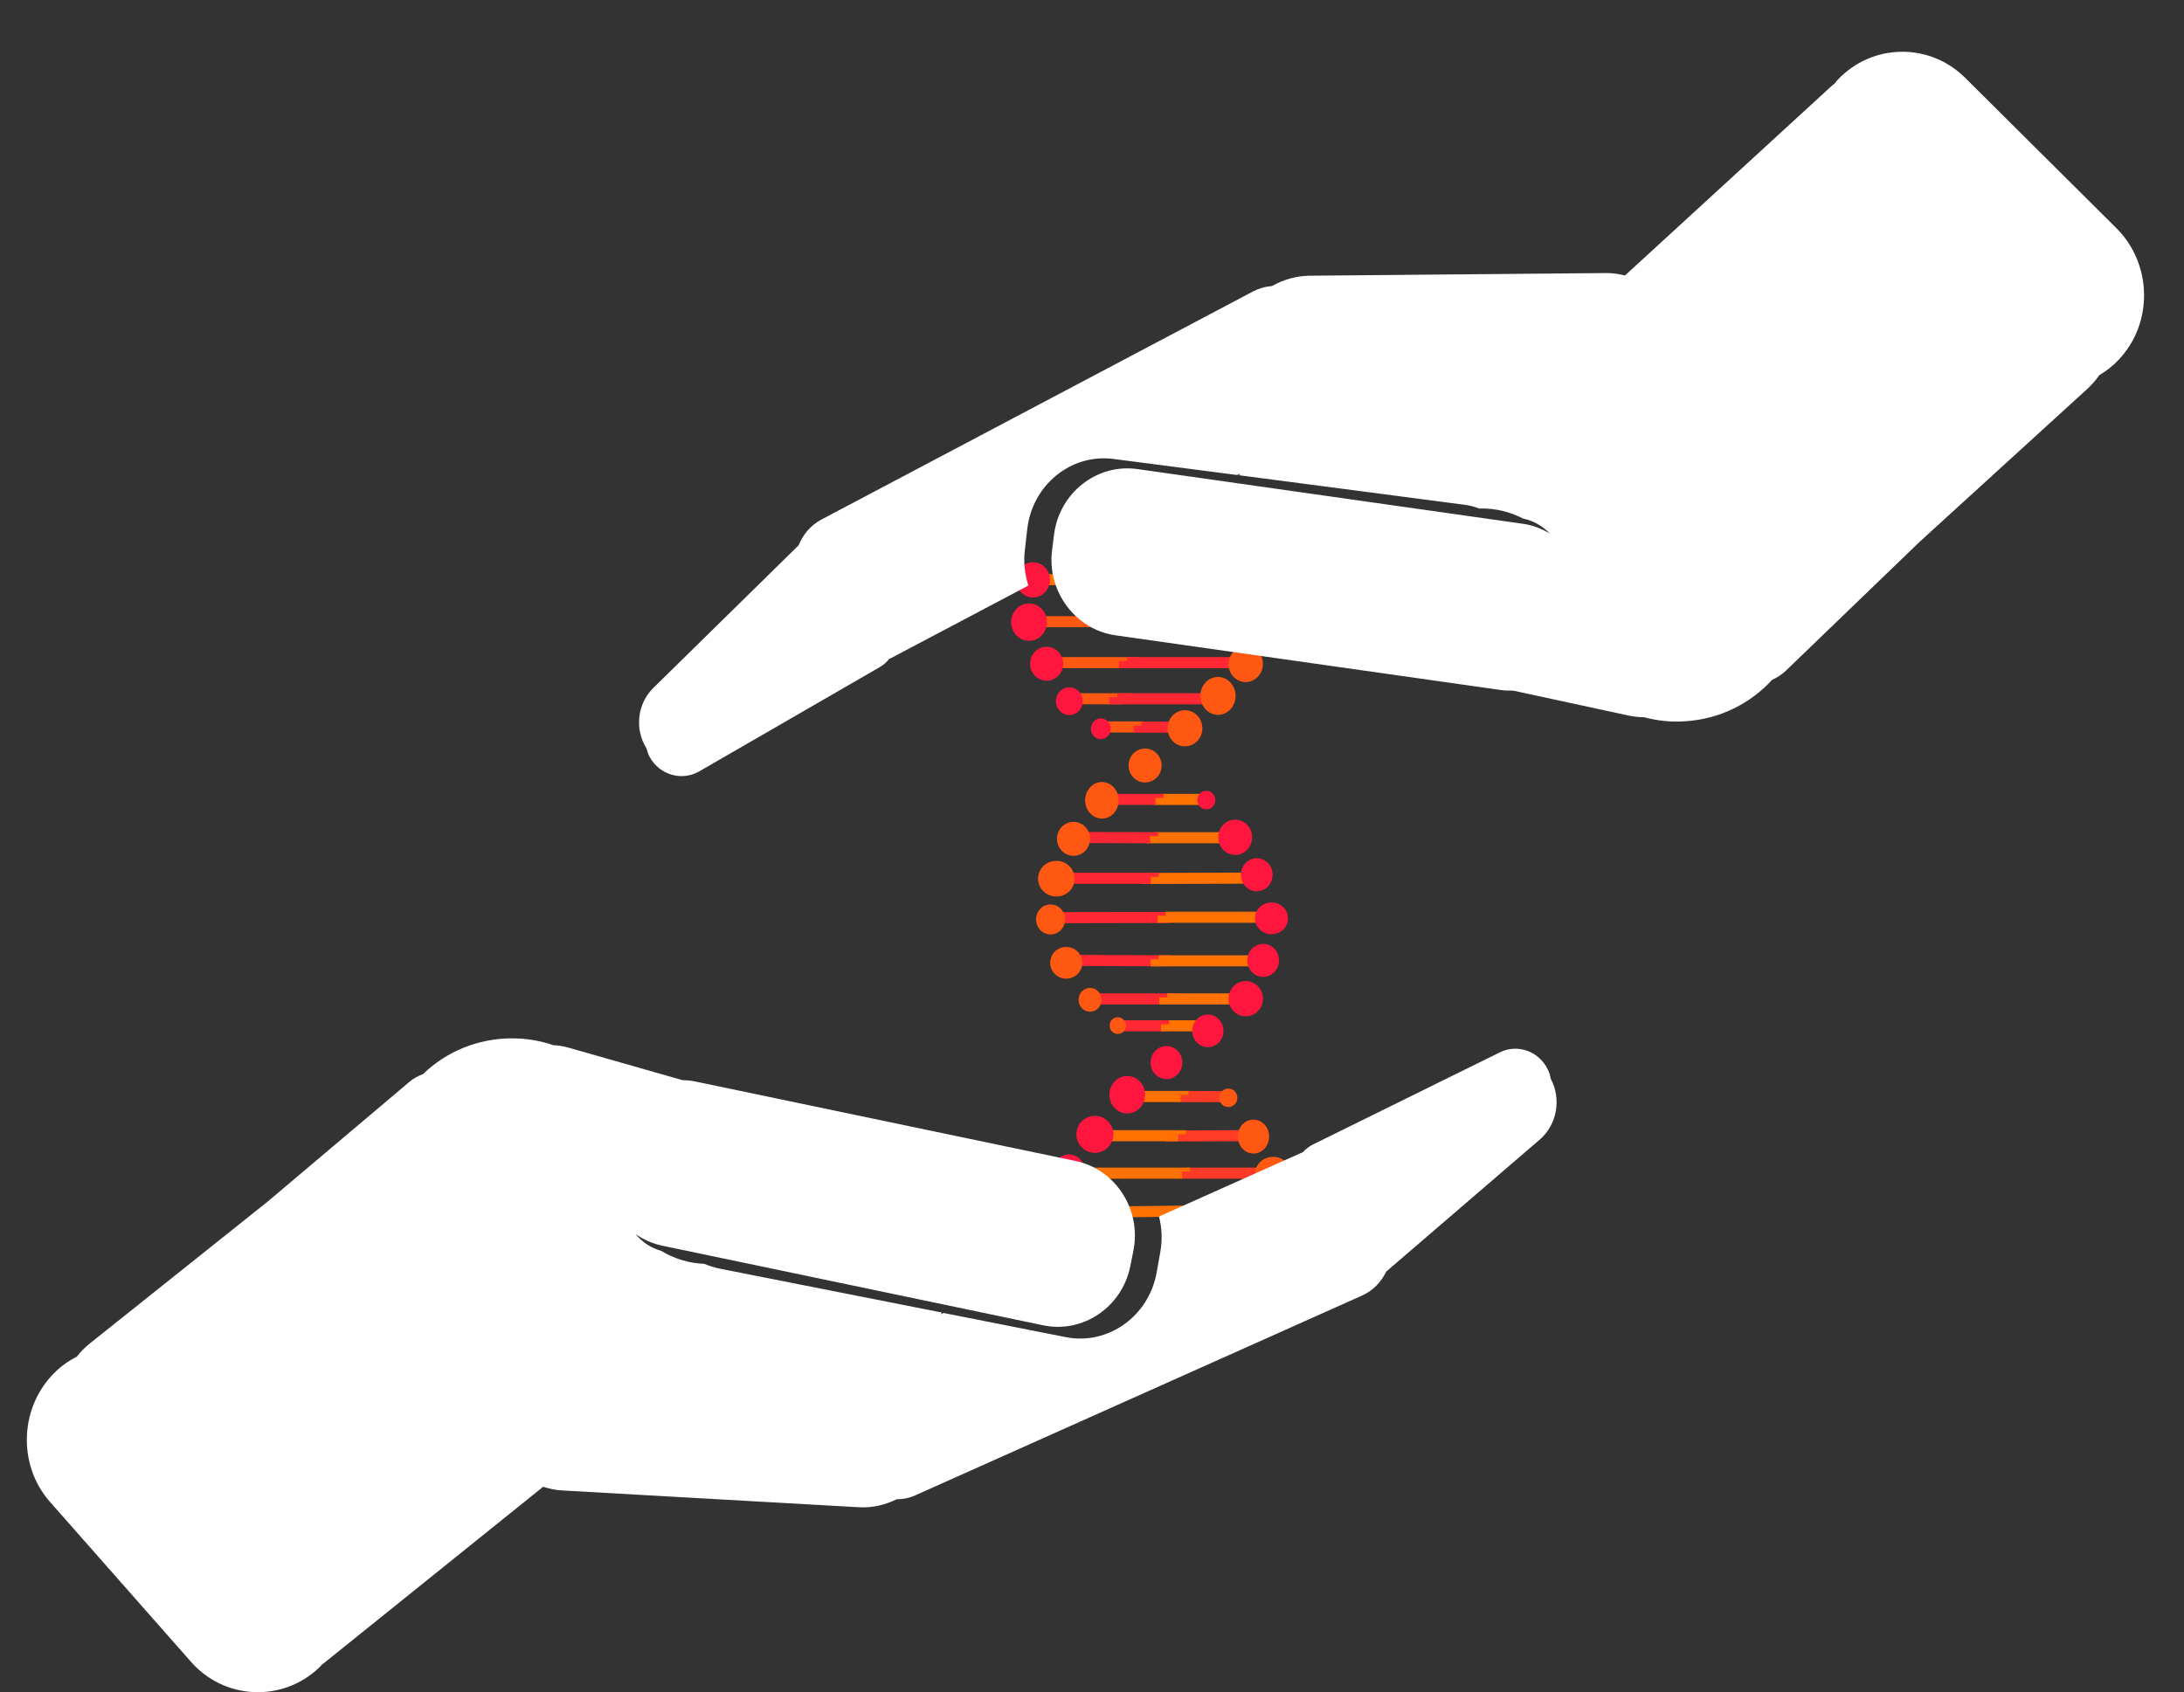 <?xml version="1.0" encoding="utf-8"?>
<!-- Generator: Adobe Illustrator 16.0.0, SVG Export Plug-In . SVG Version: 6.00 Build 0)  -->
<!DOCTYPE svg PUBLIC "-//W3C//DTD SVG 1.1//EN" "http://www.w3.org/Graphics/SVG/1.1/DTD/svg11.dtd">
<svg version="1.1" id="Layer_1" xmlns="http://www.w3.org/2000/svg" xmlns:xlink="http://www.w3.org/1999/xlink" x="0px" y="0px"
	 width="306.414px" height="237.436px" viewBox="0 0 306.414 237.436" enable-background="new 0 0 306.414 237.436"
	 xml:space="preserve">
<rect x="0" y="0" width="306.414" height="237.436" fill="#333333" stroke="none"/>
<g>
	<line fill="none" x1="180.341" y1="81.052" x2="167.763" y2="81.052"/>
	<line fill="none" stroke="#FF2733" stroke-miterlimit="10" x1="180.341" y1="81.052" x2="167.763" y2="81.052"/>
	<line fill="none" x1="157.752" y1="86.953" x2="146.721" y2="86.953"/>
	<line fill="none" stroke="#FF5812" stroke-miterlimit="10" x1="157.752" y1="86.953" x2="146.721" y2="86.953"/>
	<line fill="none" x1="159.669" y1="92.7" x2="149.163" y2="92.7"/>
	<line fill="none" stroke="#FF5812" stroke-miterlimit="10" x1="159.669" y1="92.7" x2="148.297" y2="92.7"/>
	<line fill="none" x1="158.679" y1="97.769" x2="151.417" y2="97.769"/>
	<line fill="none" stroke="#FF5812" stroke-miterlimit="10" x1="158.679" y1="97.769" x2="151.417" y2="97.769"/>
	<line fill="none" x1="160.442" y1="101.723" x2="156.115" y2="101.723"/>
	<line fill="none" stroke="#FF5812" stroke-miterlimit="10" x1="160.442" y1="101.723" x2="155.033" y2="101.723"/>
	<line fill="none" x1="162.975" y1="111.89" x2="169.679" y2="111.89"/>
	<line fill="none" stroke="#FF7100" stroke-miterlimit="10" x1="162.975" y1="111.89" x2="169.679" y2="111.89"/>
	<line fill="none" x1="161.924" y1="117.266" x2="173.79" y2="117.266"/>
	<line fill="none" stroke="#FF7100" stroke-miterlimit="10" x1="161.924" y1="117.266" x2="173.79" y2="117.266"/>
	<line fill="none" x1="161.307" y1="122.983" x2="178.95" y2="122.921"/>
	<line fill="none" stroke="#FF7100" stroke-miterlimit="10" x1="161.307" y1="122.983" x2="177.992" y2="122.921"/>
	<line fill="none" x1="149.687" y1="128.484" x2="165.044" y2="128.453"/>
	<line fill="none" stroke="#FF2733" stroke-miterlimit="10" x1="148.238" y1="128.484" x2="165.044" y2="128.453"/>
	<line fill="none" x1="151.819" y1="134.478" x2="164.209" y2="134.54"/>
	<line fill="none" stroke="#FF2733" stroke-miterlimit="10" x1="150.098" y1="134.478" x2="164.209" y2="134.54"/>
	<line fill="none" x1="155.528" y1="139.885" x2="165.446" y2="139.885"/>
	<line fill="none" stroke="#FF2733" stroke-miterlimit="10" x1="153.738" y1="139.885" x2="165.446" y2="139.885"/>
	<line fill="none" x1="158.31" y1="143.655" x2="164.365" y2="143.655"/>
	<line fill="none" stroke="#FF2733" stroke-miterlimit="10" x1="157.366" y1="143.655" x2="164.365" y2="143.655"/>
	<line fill="none" x1="164.706" y1="159.105" x2="174.963" y2="159.074"/>
	<line fill="none" stroke="#FF3A26" stroke-miterlimit="10" x1="164.706" y1="159.105" x2="174.963" y2="159.074"/>
	<line fill="none" x1="178.147" y1="164.328" x2="166.559" y2="164.328"/>
	<line fill="none" stroke="#FF3A26" stroke-miterlimit="10" x1="178.147" y1="164.328" x2="166.559" y2="164.328"/>
	<line fill="none" x1="180.156" y1="169.642" x2="167.146" y2="169.642"/>
	<line fill="none" stroke="#FF3A26" stroke-miterlimit="10" x1="180.156" y1="169.642" x2="167.146" y2="169.642"/>
	<line fill="none" x1="149.132" y1="169.858" x2="167.146" y2="169.642"/>
	<line fill="none" stroke="#FF7100" stroke-miterlimit="10" x1="149.132" y1="169.858" x2="167.146" y2="169.642"/>
	<line fill="none" x1="152.591" y1="164.328" x2="166.96" y2="164.328"/>
	<line fill="none" stroke="#FF7100" stroke-miterlimit="10" x1="152.591" y1="164.328" x2="166.96" y2="164.328"/>
	<line fill="none" x1="156.639" y1="159.074" x2="166.404" y2="159.074"/>
	<line fill="none" stroke="#FF7100" stroke-miterlimit="10" x1="154.871" y1="159.074" x2="166.404" y2="159.074"/>
	<line fill="none" x1="166.25" y1="153.574" x2="172.739" y2="153.605"/>
	<line fill="none" stroke="#FF3A26" stroke-miterlimit="10" x1="166.25" y1="153.574" x2="172.739" y2="153.605"/>
	<line fill="none" x1="160.595" y1="153.574" x2="166.745" y2="153.574"/>
	<line fill="none" stroke="#FF7100" stroke-miterlimit="10" x1="160.595" y1="153.574" x2="166.745" y2="153.574"/>
	<line fill="none" x1="169.34" y1="143.655" x2="163.994" y2="143.655"/>
	<line fill="none" stroke="#FF7100" stroke-miterlimit="10" x1="169.34" y1="143.655" x2="163.994" y2="143.655"/>
	<line fill="none" x1="174.376" y1="139.885" x2="163.748" y2="139.885"/>
	<line fill="none" stroke="#FF7100" stroke-miterlimit="10" x1="174.376" y1="139.885" x2="163.748" y2="139.885"/>
	<line fill="none" x1="176.354" y1="134.54" x2="162.542" y2="134.54"/>
	<line fill="none" stroke="#FF7100" stroke-miterlimit="10" x1="176.354" y1="134.54" x2="162.542" y2="134.54"/>
	<line fill="none" x1="177.992" y1="128.422" x2="163.532" y2="128.422"/>
	<line fill="none" stroke="#FF7100" stroke-miterlimit="10" x1="177.992" y1="128.422" x2="163.532" y2="128.422"/>
	<line fill="none" x1="162.574" y1="122.952" x2="149.316" y2="122.952"/>
	<line fill="none" stroke="#FF2733" stroke-miterlimit="10" x1="162.574" y1="122.952" x2="149.316" y2="122.952"/>
	<line fill="none" x1="162.481" y1="117.266" x2="152.995" y2="117.236"/>
	<line fill="none" stroke="#FF2733" stroke-miterlimit="10" x1="162.481" y1="117.266" x2="151.878" y2="117.236"/>
	<line fill="none" x1="157.133" y1="111.89" x2="163.221" y2="111.89"/>
	<line fill="none" stroke="#FF2733" stroke-miterlimit="10" x1="155.945" y1="111.89" x2="163.221" y2="111.89"/>
	<line fill="none" x1="165.664" y1="101.755" x2="160.164" y2="101.755"/>
	<line fill="none" stroke="#FF2733" stroke-miterlimit="10" x1="165.664" y1="101.755" x2="160.164" y2="101.755"/>
	<line fill="none" x1="169.99" y1="97.769" x2="156.764" y2="97.769"/>
	<line fill="none" stroke="#FF2733" stroke-miterlimit="10" x1="169.99" y1="97.769" x2="156.764" y2="97.769"/>
	<line fill="none" x1="174.778" y1="92.7" x2="158.125" y2="92.7"/>
	<line fill="none" stroke="#FF2733" stroke-miterlimit="10" x1="174.778" y1="92.7" x2="158.125" y2="92.7"/>
	<line fill="none" x1="177.189" y1="86.923" x2="156.732" y2="86.923"/>
	<line fill="none" stroke="#FF2733" stroke-miterlimit="10" x1="177.189" y1="86.923" x2="156.732" y2="86.923"/>
	<line fill="none" x1="169.217" y1="81.052" x2="146.258" y2="81.052"/>
	<line fill="none" stroke="#FF7100" stroke-miterlimit="10" x1="169.217" y1="81.052" x2="146.258" y2="81.052"/>
	<line fill="none" stroke="#FF2733" stroke-miterlimit="10" x1="179.228" y1="81.607" x2="166.652" y2="81.607"/>
	<line fill="none" stroke="#FF5812" stroke-miterlimit="10" x1="156.639" y1="87.51" x2="145.609" y2="87.51"/>
	<line fill="none" stroke="#FF5812" stroke-miterlimit="10" x1="158.556" y1="93.257" x2="148.05" y2="93.257"/>
	<line fill="none" stroke="#FF5812" stroke-miterlimit="10" x1="157.567" y1="98.324" x2="150.306" y2="98.324"/>
	<line fill="none" stroke="#FF5812" stroke-miterlimit="10" x1="159.329" y1="102.279" x2="155.001" y2="102.279"/>
	<line fill="none" stroke="#FF7100" stroke-miterlimit="10" x1="161.862" y1="112.446" x2="168.568" y2="112.446"/>
	<line fill="none" stroke="#FF7100" stroke-miterlimit="10" x1="160.811" y1="117.823" x2="172.676" y2="117.823"/>
	<line fill="none" stroke="#FF7100" stroke-miterlimit="10" x1="160.194" y1="123.54" x2="177.838" y2="123.477"/>
	<line fill="none" stroke="#FF2733" stroke-miterlimit="10" x1="148.576" y1="129.04" x2="163.933" y2="129.009"/>
	<line fill="none" stroke="#FF2733" stroke-miterlimit="10" x1="150.708" y1="135.034" x2="163.098" y2="135.095"/>
	<line fill="none" stroke="#FF2733" stroke-miterlimit="10" x1="154.415" y1="140.441" x2="164.334" y2="140.441"/>
	<line fill="none" stroke="#FF2733" stroke-miterlimit="10" x1="157.196" y1="144.212" x2="163.253" y2="144.212"/>
	<line fill="none" stroke="#FF3A26" stroke-miterlimit="10" x1="163.592" y1="159.661" x2="173.852" y2="159.63"/>
	<line fill="none" stroke="#FF3A26" stroke-miterlimit="10" x1="177.034" y1="164.884" x2="165.446" y2="164.884"/>
	<line fill="none" stroke="#FF3A26" stroke-miterlimit="10" x1="179.042" y1="170.199" x2="166.035" y2="170.199"/>
	<line fill="none" stroke="#FF7100" stroke-miterlimit="10" x1="148.019" y1="170.415" x2="166.035" y2="170.199"/>
	<line fill="none" stroke="#FF7100" stroke-miterlimit="10" x1="151.48" y1="164.884" x2="165.849" y2="164.884"/>
	<line fill="none" stroke="#FF7100" stroke-miterlimit="10" x1="155.528" y1="159.63" x2="165.292" y2="159.63"/>
	<line fill="none" stroke="#FF3A26" stroke-miterlimit="10" x1="165.137" y1="154.131" x2="171.625" y2="154.161"/>
	<line fill="none" stroke="#FF7100" stroke-miterlimit="10" x1="159.484" y1="154.131" x2="165.631" y2="154.131"/>
	<line fill="none" stroke="#FF7100" stroke-miterlimit="10" x1="168.227" y1="144.212" x2="162.882" y2="144.212"/>
	<line fill="none" stroke="#FF7100" stroke-miterlimit="10" x1="173.263" y1="140.441" x2="162.634" y2="140.441"/>
	<line fill="none" stroke="#FF7100" stroke-miterlimit="10" x1="175.242" y1="135.095" x2="161.43" y2="135.095"/>
	<line fill="none" stroke="#FF7100" stroke-miterlimit="10" x1="176.88" y1="128.978" x2="162.418" y2="128.978"/>
	<line fill="none" stroke="#FF2733" stroke-miterlimit="10" x1="161.46" y1="123.509" x2="148.205" y2="123.509"/>
	<line fill="none" stroke="#FF2733" stroke-miterlimit="10" x1="161.368" y1="117.823" x2="151.881" y2="117.792"/>
	<line fill="none" stroke="#FF2733" stroke-miterlimit="10" x1="156.022" y1="112.446" x2="162.11" y2="112.446"/>
	<line fill="none" stroke="#FF2733" stroke-miterlimit="10" x1="164.55" y1="102.311" x2="159.05" y2="102.311"/>
	<line fill="none" stroke="#FF2733" stroke-miterlimit="10" x1="168.876" y1="98.324" x2="155.651" y2="98.324"/>
	<line fill="none" stroke="#FF2733" stroke-miterlimit="10" x1="173.667" y1="93.257" x2="157.01" y2="93.257"/>
	<line fill="none" stroke="#FF2733" stroke-miterlimit="10" x1="176.078" y1="87.479" x2="155.621" y2="87.479"/>
	<line fill="none" stroke="#FF7100" stroke-miterlimit="10" x1="168.104" y1="81.607" x2="145.146" y2="81.607"/>
	<path fill="#FF163F" d="M149.965,161.979c1.234,0,2.257,1.082,2.257,2.441c0,1.36-1.022,2.441-2.257,2.441
		c-1.236,0-2.255-1.081-2.255-2.441C147.71,163.061,148.699,161.979,149.965,161.979z"/>
	<ellipse fill="#FF163F" cx="147.124" cy="170.198" rx="2.317" ry="2.379"/>
	<path fill="#FF163F" d="M153.612,156.571c1.422,0,2.596,1.174,2.596,2.596s-1.174,2.598-2.596,2.598s-2.596-1.176-2.596-2.598
		S152.16,156.571,153.612,156.571z"/>
	<path fill="#FF163F" d="M158.154,150.978c1.391,0,2.502,1.175,2.502,2.627s-1.111,2.626-2.502,2.626
		c-1.392,0-2.503-1.174-2.503-2.626S156.764,150.978,158.154,150.978z"/>
	<ellipse fill="#FF163F" cx="163.655" cy="149.094" rx="2.225" ry="2.317"/>
	<path fill="#FF163F" d="M169.463,142.357c1.204,0,2.194,1.021,2.194,2.287c0,1.266-0.99,2.285-2.194,2.285s-2.194-1.02-2.194-2.285
		C167.269,143.378,168.227,142.357,169.463,142.357z"/>
	<ellipse fill="#FF163F" cx="174.778" cy="140.132" rx="2.411" ry="2.472"/>
	<path fill="#FF163F" d="M177.219,132.438c1.236,0,2.225,1.051,2.225,2.317c0,1.268-0.988,2.317-2.225,2.317
		c-1.235,0-2.226-1.05-2.226-2.317C174.994,133.489,175.984,132.438,177.219,132.438z"/>
	<path fill="#FF163F" d="M178.395,126.63c1.267,0,2.317,0.989,2.317,2.225c0,1.236-1.051,2.225-2.317,2.225
		c-1.269,0-2.319-0.988-2.319-2.225C176.076,127.619,177.096,126.63,178.395,126.63z"/>
	<ellipse fill="#FF163F" cx="176.324" cy="122.736" rx="2.225" ry="2.318"/>
	<path fill="#FF163F" d="M154.447,100.798c0.772,0,1.39,0.648,1.39,1.451c0,0.804-0.617,1.452-1.39,1.452s-1.392-0.648-1.392-1.452
		C153.055,101.446,153.674,100.798,154.447,100.798z"/>
	<path fill="#FF163F" d="M150.028,96.44c1.051,0,1.884,0.865,1.884,1.946s-0.833,1.946-1.884,1.946s-1.885-0.865-1.885-1.946
		S148.977,96.44,150.028,96.44z"/>
	<path fill="#FF163F" d="M146.844,90.754c1.268,0,2.318,1.05,2.318,2.379s-1.051,2.38-2.318,2.38s-2.318-1.051-2.318-2.38
		S145.547,90.754,146.844,90.754z"/>
	<path fill="#FF163F" d="M144.373,84.667c1.391,0,2.503,1.174,2.503,2.626c0,1.453-1.112,2.626-2.503,2.626
		c-1.391,0-2.503-1.174-2.503-2.626C141.87,85.841,142.982,84.667,144.373,84.667z"/>
	<ellipse fill="#FF163F" cx="144.929" cy="81.361" rx="2.38" ry="2.472"/>
	<path fill="#FF5812" d="M178.395,78.888c1.42,0,2.594,1.205,2.594,2.688c0,1.482-1.174,2.688-2.594,2.688
		c-1.424,0-2.598-1.205-2.598-2.688C175.798,80.094,176.943,78.888,178.395,78.888z"/>
	<ellipse fill="#FF5812" cx="177.56" cy="87.231" rx="2.317" ry="2.379"/>
	<path fill="#FF5812" d="M160.656,105.03c1.269,0,2.319,1.051,2.319,2.38s-1.051,2.379-2.319,2.379c-1.267,0-2.317-1.05-2.317-2.379
		S159.359,105.03,160.656,105.03z"/>
	<path fill="#FF5812" d="M154.6,109.728c1.299,0,2.348,1.143,2.348,2.564c0,1.422-1.049,2.566-2.348,2.566s-2.35-1.144-2.35-2.566
		C152.25,110.87,153.303,109.728,154.6,109.728z"/>
	<path fill="#FF5812" d="M148.205,120.789c1.42,0,2.563,1.112,2.563,2.503s-1.144,2.504-2.563,2.504
		c-1.422,0-2.565-1.112-2.565-2.504C145.639,121.901,146.783,120.789,148.205,120.789z"/>
	<path fill="#FF5812" d="M147.401,126.908c1.112,0,2.04,0.928,2.04,2.101c0,1.174-0.928,2.102-2.04,2.102s-2.04-0.928-2.04-2.102
		C145.363,127.835,146.258,126.908,147.401,126.908z"/>
	<path fill="#FF5812" d="M149.594,132.871c1.236,0,2.255,0.99,2.255,2.225c0,1.236-1.019,2.226-2.255,2.226
		c-1.234,0-2.255-0.989-2.255-2.226C147.339,133.86,148.328,132.871,149.594,132.871z"/>
	<path fill="#FF5812" d="M152.932,138.618c0.896,0,1.607,0.742,1.607,1.669s-0.712,1.668-1.607,1.668s-1.607-0.741-1.607-1.668
		S152.037,138.618,152.932,138.618z"/>
	<path fill="#FF5812" d="M156.825,142.727c0.619,0,1.144,0.525,1.144,1.176c0,0.649-0.524,1.175-1.144,1.175
		s-1.144-0.525-1.144-1.175C155.681,143.253,156.175,142.727,156.825,142.727z"/>
	<path fill="#FF5812" d="M172.337,152.74c0.71,0,1.267,0.587,1.267,1.298c0,0.71-0.557,1.299-1.267,1.299
		c-0.712,0-1.269-0.588-1.269-1.299C171.071,153.327,171.625,152.74,172.337,152.74z"/>
	<path fill="#FF5812" d="M175.859,157.096c1.207,0,2.195,1.051,2.195,2.379c0,1.33-0.988,2.381-2.195,2.381
		c-1.204,0-2.192-1.051-2.192-2.381C173.667,158.147,174.625,157.096,175.859,157.096z"/>
	<path fill="#FF5812" d="M178.611,162.319c1.39,0,2.503,1.051,2.503,2.318c0,1.267-1.113,2.317-2.503,2.317
		c-1.392,0-2.504-1.051-2.504-2.317C176.107,163.37,177.219,162.319,178.611,162.319z"/>
	<path fill="#FF5812" d="M181.422,167.973c1.313,0,2.378,0.997,2.378,2.226c0,1.228-1.064,2.225-2.378,2.225
		c-1.316,0-2.38-0.997-2.38-2.225C179.042,168.97,180.106,167.973,181.422,167.973z"/>
	<path fill="#FF163F" d="M173.295,115.01c1.329,0,2.378,1.112,2.378,2.473c0,1.359-1.049,2.472-2.378,2.472
		c-1.327,0-2.378-1.112-2.378-2.472C170.917,116.123,171.966,115.01,173.295,115.01z"/>
	<path fill="#FF163F" d="M169.248,110.963c0.71,0,1.267,0.587,1.267,1.298c0,0.711-0.555,1.297-1.267,1.297
		s-1.267-0.586-1.267-1.297C167.981,111.55,168.536,110.963,169.248,110.963z"/>
	<path fill="#FF5812" d="M172.398,92.763c0.248-1.392,1.517-2.318,2.813-2.071c1.298,0.217,2.163,1.546,1.947,2.905
		c-0.248,1.391-1.515,2.319-2.813,2.071C173.047,95.42,172.152,94.121,172.398,92.763z"/>
	<path fill="#FF5812" d="M170.885,94.988c1.357,0,2.471,1.205,2.471,2.656c0,1.452-1.111,2.657-2.471,2.657
		c-1.361,0-2.473-1.205-2.473-2.657C168.413,96.162,169.494,94.988,170.885,94.988z"/>
	<path fill="#FF5812" d="M166.25,99.653c1.359,0,2.44,1.145,2.44,2.534c0,1.391-1.081,2.535-2.44,2.535
		c-1.361,0-2.44-1.144-2.44-2.535C163.81,100.798,164.891,99.653,166.25,99.653z"/>
	<path fill="#FF5812" d="M150.615,115.32c1.267,0,2.317,1.051,2.317,2.38s-1.051,2.38-2.317,2.38s-2.317-1.051-2.317-2.38
		S149.316,115.32,150.615,115.32z"/>
	<path fill="#FFFFFF" d="M90.699,105c0.123,0.432,0.247,0.833,0.463,1.235c1.391,2.503,4.482,3.398,6.922,2.009l25.307-14.616
		c0.556-0.31,1.019-0.741,1.39-1.205c0.063-0.031,0.124-0.031,0.186-0.062l19.313-10.198c-0.495-1.545-0.71-3.244-0.495-4.975
		l0.341-2.966c0.71-6.18,6.148-10.599,12.082-9.827l17.366,2.256l0.401-0.216c-0.061,0.093-0.093,0.155-0.123,0.247l31.61,4.141
		c0.71,0.093,1.422,0.277,2.069,0.525c2.225-0.063,4.327,0.463,6.181,1.421c1.392,0.278,2.688,1.02,3.739,2.101
		c-1.176-0.711-2.473-1.205-3.895-1.392l-53.982-7.663c-5.654-0.804-10.908,3.306-11.681,9.115l-0.278,2.195
		c-0.772,5.809,3.245,11.216,8.9,12.019l53.983,7.664c0.617,0.092,1.204,0.092,1.793,0.092l16.16,3.492
		c0.742,0.154,1.482,0.247,2.225,0.247c1.854,0.494,3.8,0.71,5.809,0.556c4.883-0.308,9.146-2.533,12.143-5.808
		c0.68-0.31,1.329-0.711,1.918-1.268l18.756-18.076l23.546-21.476c0.649-0.586,1.204-1.236,1.668-1.915
		c0.99-0.588,1.916-1.299,2.751-2.194c4.852-5.13,4.698-13.411-0.309-18.417L275.73,10.937c-5.006-5.006-13.07-4.883-17.921,0.278
		c-0.155,0.185-0.309,0.37-0.464,0.556c-0.061,0.063-0.125,0.094-0.186,0.124l-29.14,26.728c0,0,0,0.031-0.03,0.031
		c-0.897-0.216-1.823-0.371-2.781-0.34l-41.467,0.37c-1.916,0.031-3.707,0.557-5.284,1.452c-0.896,0.062-1.792,0.309-2.627,0.742
		l-60.626,32.042c-1.482,0.804-2.564,2.101-3.15,3.585L91.69,96.499C89.37,98.758,89.031,102.342,90.699,105z"/>
	<path fill="#FFFFFF" d="M217.575,151.381c-0.093-0.433-0.186-0.866-0.401-1.269c-1.204-2.595-4.264-3.707-6.768-2.44
		l-26.202,12.915c-0.557,0.278-1.051,0.68-1.452,1.112c-0.061,0.031-0.125,0.031-0.186,0.063l-19.96,8.93
		c0.401,1.575,0.494,3.274,0.184,4.975l-0.524,2.935c-1.111,6.119-6.83,10.166-12.701,9.023l-17.181-3.398l-0.401,0.185
		c0.061-0.062,0.093-0.154,0.154-0.247l-31.271-6.18c-0.711-0.155-1.392-0.371-2.039-0.649c-2.226-0.093-4.264-0.741-6.057-1.824
		c-1.36-0.37-2.626-1.174-3.584-2.348c1.111,0.772,2.38,1.358,3.8,1.637l53.364,11.155c5.594,1.175,11.093-2.564,12.236-8.311
		l0.432-2.164c1.144-5.747-2.502-11.401-8.095-12.576l-53.365-11.155c-0.587-0.123-1.205-0.186-1.793-0.186l-15.914-4.542
		c-0.741-0.217-1.482-0.341-2.225-0.371c-1.821-0.618-3.738-0.957-5.777-0.957c-4.883,0-9.301,1.916-12.483,5.006
		c-0.712,0.277-1.392,0.617-1.979,1.143l-19.9,16.81l-24.906,19.869c-0.68,0.556-1.267,1.144-1.792,1.823
		c-1.02,0.525-2.009,1.174-2.873,2.008c-5.161,4.821-5.563,13.103-0.897,18.386l19.776,22.435c4.666,5.314,12.73,5.716,17.892,0.896
		c0.185-0.154,0.34-0.341,0.494-0.525c0.062-0.03,0.123-0.062,0.186-0.123l30.807-24.782c0,0,0-0.031,0.031-0.031
		c0.866,0.278,1.792,0.495,2.75,0.525l41.468,2.348c1.915,0.125,3.738-0.308,5.376-1.111c0.896,0,1.823-0.185,2.689-0.587
		l62.603-27.995c1.545-0.68,2.689-1.915,3.399-3.367l21.632-18.604C218.472,157.715,219.059,154.161,217.575,151.381z"/>
</g>
</svg>
